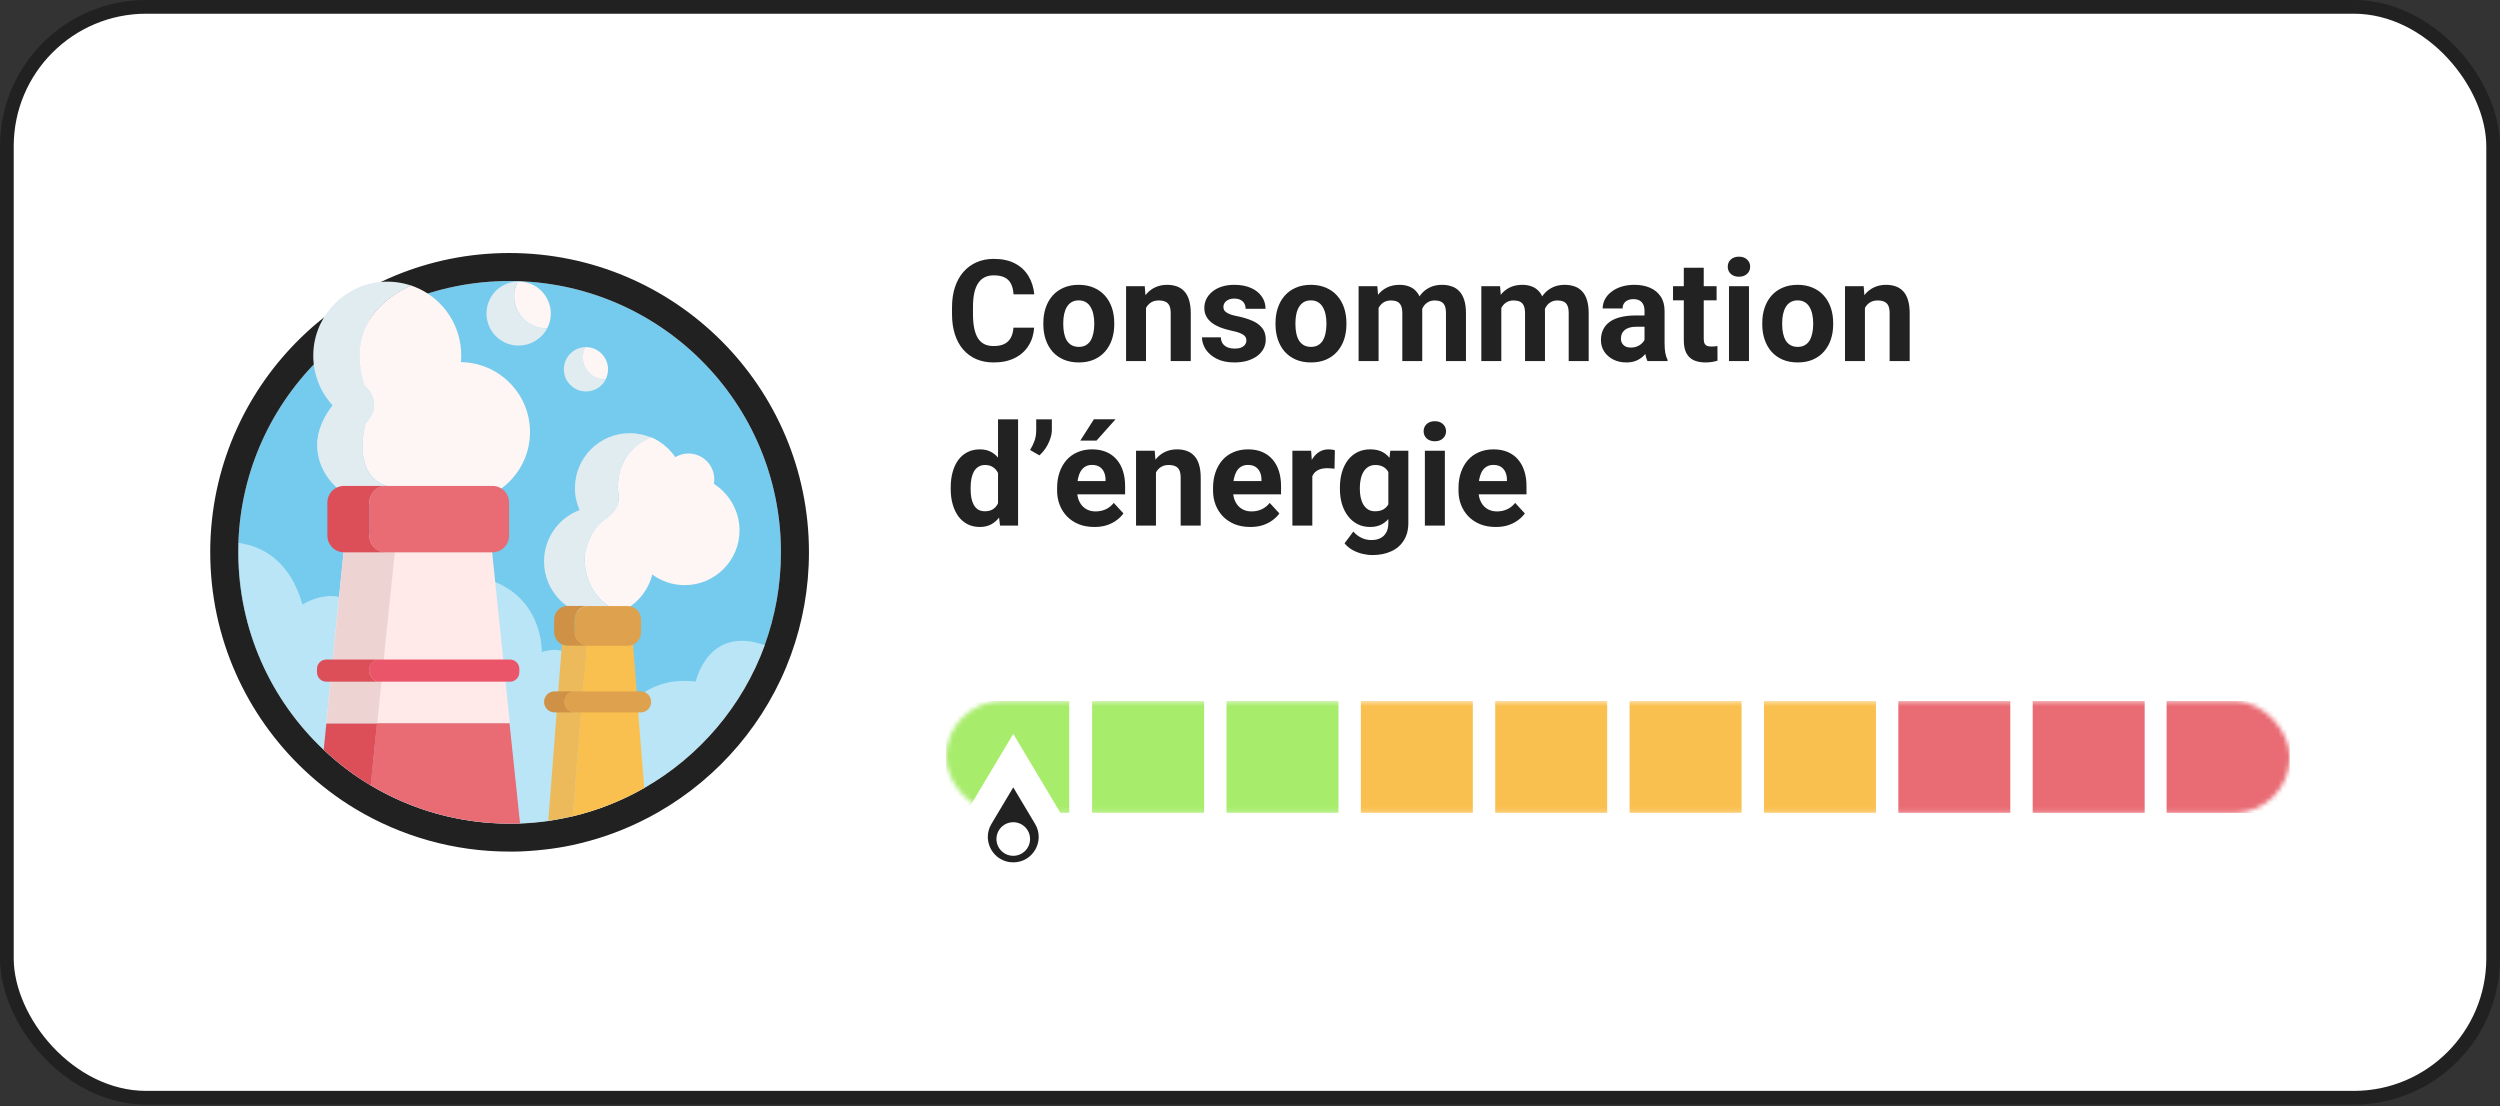 <svg width="547" height="242" viewBox="0 0 547 242" fill="none" xmlns="http://www.w3.org/2000/svg">
<rect x="0" y="0" width="547" height="242" fill="#333333" stroke="none"/>
<rect x="1.5" y="1.5" width="544" height="238.686" rx="30.5" fill="white"/>
<rect x="1.5" y="1.5" width="544" height="238.686" rx="30.5" stroke="#212121" stroke-width="3"/>
<path d="M170.872 120.843C170.872 127.967 169.613 134.814 167.31 141.171C162.489 154.436 153.062 165.46 140.963 172.399C136.142 175.163 130.861 177.282 125.303 178.602C123.553 179.032 121.741 179.37 119.929 179.615C117.903 179.892 115.845 180.076 113.757 180.168C113.02 180.199 112.253 180.199 111.485 180.199C100.369 180.199 89.96 177.128 81.055 171.816C77.339 169.605 73.9 166.964 70.768 164.016C59.314 153.208 52.129 137.854 52.129 120.843C52.129 120.137 52.129 119.461 52.16 118.755C53.265 86.943 79.396 61.487 111.454 61.487C144.31 61.517 170.872 88.079 170.872 120.843Z" fill="#74CBED"/>
<path fill-rule="evenodd" clip-rule="evenodd" d="M173.071 143.259L173.069 143.264C167.744 157.917 157.342 170.07 144.012 177.716L144.011 177.717C138.696 180.763 132.874 183.101 126.741 184.56C124.773 185.042 122.755 185.417 120.752 185.689C118.538 185.991 116.296 186.191 114.027 186.291L114.02 186.291L114.012 186.292C113.146 186.328 112.27 186.328 111.538 186.328H111.485C99.227 186.328 87.738 182.939 77.918 177.081C73.789 174.624 69.997 171.708 66.567 168.48L66.561 168.474C53.935 156.559 46 139.615 46 120.843L46 120.795C46 120.126 46 119.347 46.035 118.516C47.268 83.431 76.088 55.358 111.454 55.358H111.46C147.689 55.392 177 84.687 177 120.843C177 128.694 175.612 136.247 173.071 143.259ZM52.159 118.755C52.129 119.461 52.129 120.137 52.129 120.843C52.129 137.855 59.314 153.208 70.768 164.017C73.9 166.964 77.339 169.605 81.054 171.816C89.959 177.128 100.369 180.199 111.485 180.199C112.252 180.199 113.02 180.199 113.757 180.168C115.845 180.076 117.902 179.892 119.929 179.616C121.741 179.37 123.552 179.032 125.303 178.602C130.861 177.282 136.142 175.163 140.963 172.4C153.061 165.46 162.488 154.436 167.309 141.171C169.612 134.815 170.871 127.967 170.871 120.843C170.871 88.079 144.31 61.518 111.454 61.487C79.396 61.487 53.265 86.943 52.159 118.755Z" fill="#212121"/>
<path opacity="0.5" d="M125.333 178.602C130.891 177.282 136.142 175.163 140.994 172.399C153.092 165.49 162.488 154.436 167.34 141.171C154.873 136.718 152.232 149.124 152.232 149.124C147.289 148.571 143.696 149.707 141.055 151.427C140.472 151.795 139.95 152.225 139.458 152.655C138.291 153.668 137.401 154.805 136.725 155.879C135.159 158.305 134.668 160.424 134.668 160.424L131.966 155.879L129.202 151.243L127.728 148.786L126.961 147.496C126.408 144.119 124.627 142.798 122.877 142.368C120.727 141.846 118.547 142.675 118.547 142.675C118.547 142.675 118.916 131.682 108.383 127.353C106.51 126.585 104.299 126.032 101.689 125.787C94.842 125.142 89.406 126.769 85.599 128.642C81.484 130.669 79.273 133.003 79.273 133.003C77.554 131.59 75.834 130.853 74.207 130.577C69.754 129.779 66.192 132.297 66.192 132.297C63.521 122.962 57.809 119.615 52.251 118.786C52.221 119.492 52.221 120.167 52.221 120.874C52.221 137.885 59.375 153.239 70.829 164.047C73.961 166.995 77.4 169.636 81.146 171.847C90.051 177.159 100.43 180.23 111.577 180.23C112.344 180.23 113.081 180.199 113.849 180.199C115.937 180.138 117.994 179.923 120.021 179.646L125.333 178.602Z" fill="white"/>
<path d="M111.547 158.274H71.383L75.559 116.913H107.279L111.547 158.274Z" fill="#FFE9E9"/>
<path d="M113.787 180.168C113.05 180.199 112.282 180.199 111.514 180.199C100.398 180.199 89.989 177.128 81.084 171.816C81.483 168.008 81.975 163.31 82.466 158.244H111.484L113.787 180.168Z" fill="#E96B73"/>
<path d="M82.497 158.274C81.975 163.31 81.483 168.039 81.115 171.847C77.399 169.636 73.96 166.995 70.828 164.047L71.412 158.274H82.497Z" fill="#DC4F58"/>
<path d="M86.583 118.97C86.552 119.247 84.311 140.711 82.53 158.244H71.414L75.59 116.882H76.45L86.583 118.97Z" fill="#EED3D3"/>
<path d="M82.588 149.154H71.411C70.275 149.154 69.353 148.233 69.353 147.097V146.36C69.353 145.224 70.275 144.303 71.411 144.303H82.465C81.452 144.794 80.746 145.685 80.746 146.698C80.746 147.773 81.513 148.694 82.588 149.154Z" fill="#DC4F58"/>
<path d="M113.635 146.36V147.097C113.635 148.233 112.714 149.154 111.578 149.154H82.59C81.485 148.694 80.748 147.773 80.748 146.698C80.748 145.685 81.424 144.763 82.468 144.303H111.578C112.714 144.303 113.635 145.224 113.635 146.36Z" fill="#EA556A"/>
<path d="M142.528 95.756C141.084 95.141 139.488 94.773 137.799 94.773C131.166 94.773 125.793 100.147 125.793 106.779C125.793 108.499 126.161 110.126 126.806 111.6C122.261 113.32 119.037 117.68 119.037 122.839C119.037 129.471 124.411 134.845 131.043 134.845C132.671 134.845 134.206 134.538 135.619 133.955C134.82 133.617 133.991 133.187 133.193 132.634C127.451 128.857 127.911 121.826 127.911 121.826C127.911 121.826 128.188 118.663 130.092 115.961C130.706 115.101 131.473 114.272 132.456 113.596C133.531 112.89 134.237 112.122 134.667 111.385C135.496 110.034 135.465 108.806 135.342 108.13C135.25 107.516 135.158 106.871 135.189 106.257C135.404 99.41 140.04 96.707 142.528 95.756Z" fill="#E1ECF1"/>
<path d="M156.194 105.858C156.255 105.551 156.286 105.213 156.286 104.875C156.286 101.774 153.768 99.225 150.636 99.225C149.561 99.225 148.578 99.532 147.749 100.023C146.828 98.642 145.6 97.475 144.218 96.584C143.696 96.247 143.113 95.939 142.529 95.694C140.073 96.646 135.405 99.379 135.19 106.226C135.16 106.84 135.221 107.485 135.344 108.099C135.467 108.775 135.497 110.003 134.668 111.354C134.238 112.091 133.532 112.828 132.457 113.565C131.475 114.241 130.707 115.039 130.093 115.93C128.189 118.662 127.913 121.795 127.913 121.795C127.913 121.795 127.421 128.826 133.194 132.603C134.023 133.125 134.822 133.586 135.62 133.924C139.121 132.48 141.792 129.44 142.713 125.694C144.709 127.168 147.166 128.028 149.807 128.028C156.439 128.028 161.813 122.654 161.813 116.022C161.782 111.753 159.541 108.007 156.194 105.858Z" fill="#FEF5F5"/>
<path d="M140.963 172.4C136.142 175.163 130.861 177.282 125.303 178.602L127.114 155.879L127.483 151.273L127.667 148.817L128.281 141.294V141.263L128.496 138.438H138.322L138.507 141.017L139.305 151.273L139.397 152.686L139.643 155.91L140.963 172.4Z" fill="#FAC04F"/>
<path d="M125.333 178.602L127.144 155.879L127.513 151.243L127.697 148.817L128.311 141.263L128.526 138.438H127.666L125.732 138.592L123.091 138.837L122.938 140.987L122.845 142.368L122.139 151.243L121.801 155.879L119.959 179.616L125.333 178.602Z" fill="#ECBA5A"/>
<path d="M125.795 155.879H121.342C120.083 155.879 119.039 154.835 119.039 153.576C119.039 152.932 119.315 152.348 119.715 151.949C120.145 151.519 120.697 151.273 121.342 151.273H125.795C125.15 151.273 124.597 151.519 124.167 151.949C123.737 152.379 123.492 152.932 123.492 153.576C123.492 154.835 124.536 155.879 125.795 155.879Z" fill="#CE9145"/>
<path d="M142.469 153.576C142.469 154.221 142.224 154.804 141.794 155.204C141.364 155.633 140.811 155.879 140.166 155.879H125.826C124.567 155.879 123.523 154.835 123.523 153.576C123.523 152.931 123.769 152.348 124.199 151.949C124.629 151.519 125.182 151.273 125.826 151.273H140.166C141.425 151.242 142.469 152.286 142.469 153.576Z" fill="#DEA14E"/>
<path d="M128.679 141.263H124.196C122.568 141.263 121.248 139.942 121.248 138.315V135.521C121.248 133.893 122.568 132.573 124.196 132.573H128.679C127.052 132.573 125.731 133.893 125.731 135.521V138.315C125.731 139.942 127.052 141.263 128.679 141.263Z" fill="#CE9145"/>
<path d="M140.255 135.551V138.346C140.255 139.973 138.934 141.294 137.307 141.294H128.678C127.051 141.294 125.73 139.973 125.73 138.346V135.551C125.73 133.924 127.051 132.604 128.678 132.604H137.307C138.934 132.604 140.255 133.924 140.255 135.551Z" fill="#DEA14E"/>
<path d="M119.714 71.835C119.345 72.572 118.823 73.248 118.148 73.831C115.261 76.41 110.809 76.165 108.23 73.278C105.65 70.392 105.896 65.939 108.782 63.36C110.072 62.224 111.669 61.641 113.265 61.579C111.976 64.097 112.252 67.26 114.248 69.471C115.722 71.098 117.718 71.897 119.714 71.835Z" fill="#E1ECF1"/>
<path d="M118.733 63.944C120.728 66.185 121.036 69.348 119.715 71.835C117.719 71.897 115.723 71.098 114.28 69.501C112.284 67.26 111.977 64.097 113.297 61.61C115.293 61.548 117.289 62.316 118.733 63.944Z" fill="#FEF5F5"/>
<path d="M132.519 83.043C132.242 83.565 131.904 84.026 131.444 84.425C129.448 86.206 126.377 86.022 124.596 84.026C122.815 82.03 123 78.959 124.995 77.178C125.886 76.38 126.991 75.981 128.097 75.95C127.206 77.67 127.391 79.881 128.772 81.416C129.724 82.552 131.137 83.074 132.519 83.043Z" fill="#E1ECF1"/>
<path d="M131.812 77.577C133.194 79.113 133.409 81.293 132.488 83.043C131.106 83.074 129.724 82.552 128.742 81.416C127.36 79.88 127.145 77.7 128.066 75.95C129.448 75.919 130.83 76.472 131.812 77.577Z" fill="#FEF5F5"/>
<path d="M84.462 106.319C77.829 104.046 79.303 95.541 79.825 93.238C79.917 92.9 80.071 92.562 80.316 92.317C83.418 88.847 80.992 85.653 80.101 84.701C79.886 84.486 79.764 84.241 79.671 83.964C75.495 70.208 86.028 64.22 90.02 62.5C88.116 61.855 86.058 61.548 83.909 61.641C75.802 62.04 69.17 68.55 68.586 76.625C68.249 81.293 69.907 85.561 72.762 88.693C70.889 90.996 69.385 94.22 69.385 97.322C69.385 105.029 76.601 110.955 85.076 110.955C88.147 110.955 91.002 110.126 93.397 108.714C90.357 108.038 87.133 107.24 84.462 106.319Z" fill="#E1ECF1"/>
<path d="M100.859 79.236C100.89 78.775 100.921 78.284 100.921 77.792C100.921 71.375 97.205 65.817 91.77 63.207C91.187 62.93 90.573 62.685 89.959 62.47C85.967 64.22 75.434 70.208 79.61 83.934C79.641 84.087 79.703 84.241 79.764 84.394C79.764 84.394 79.918 84.517 80.132 84.793C80.132 84.793 80.132 84.793 80.163 84.824C80.194 84.855 80.225 84.886 80.255 84.916L80.286 84.947C80.317 84.978 80.347 85.008 80.378 85.039C80.378 85.07 80.409 85.07 80.409 85.1C80.439 85.131 80.47 85.162 80.501 85.193C80.532 85.223 80.532 85.223 80.562 85.254C80.593 85.285 80.624 85.346 80.654 85.377C80.654 85.408 80.685 85.408 80.685 85.438C80.777 85.561 80.869 85.684 80.962 85.838C80.962 85.868 80.992 85.868 80.992 85.899C81.023 85.96 81.054 85.991 81.084 86.052C81.115 86.083 81.115 86.114 81.146 86.145C81.176 86.206 81.207 86.237 81.238 86.298C81.238 86.329 81.269 86.359 81.269 86.39C81.299 86.452 81.33 86.513 81.33 86.544C81.33 86.575 81.361 86.605 81.361 86.636C81.391 86.697 81.422 86.789 81.453 86.851C81.453 86.851 81.453 86.882 81.484 86.882C81.514 86.974 81.545 87.066 81.576 87.158C81.576 87.189 81.606 87.219 81.606 87.25C81.637 87.311 81.637 87.373 81.668 87.465C81.668 87.496 81.698 87.526 81.698 87.557C81.698 87.618 81.729 87.68 81.729 87.741C81.729 87.772 81.729 87.803 81.76 87.864C81.76 87.926 81.791 87.987 81.791 88.048C81.791 88.079 81.791 88.11 81.791 88.171C81.791 88.263 81.791 88.325 81.821 88.417C81.821 88.448 81.821 88.478 81.821 88.509C81.821 88.601 81.821 88.724 81.821 88.816C81.821 88.847 81.821 88.877 81.821 88.908C81.821 89 81.821 89.062 81.791 89.154C81.791 89.184 81.791 89.246 81.791 89.277C81.791 89.338 81.76 89.43 81.76 89.492C81.76 89.522 81.729 89.584 81.729 89.614C81.729 89.676 81.698 89.768 81.668 89.829C81.668 89.86 81.637 89.921 81.637 89.952C81.606 90.044 81.576 90.106 81.545 90.198C81.545 90.229 81.514 90.259 81.514 90.29C81.484 90.413 81.422 90.536 81.361 90.658C81.361 90.689 81.33 90.689 81.33 90.72C81.269 90.812 81.238 90.935 81.177 91.027C81.146 91.058 81.115 91.119 81.115 91.15C81.054 91.242 81.023 91.303 80.962 91.395C80.931 91.426 80.9 91.487 80.869 91.518C80.808 91.61 80.747 91.672 80.716 91.764C80.685 91.795 80.654 91.856 80.624 91.887C80.562 91.979 80.501 92.04 80.409 92.132C80.378 92.163 80.347 92.225 80.317 92.255C80.194 92.378 80.102 92.501 79.979 92.624C79.979 92.624 79.918 92.839 79.825 93.207C79.303 95.51 77.829 104.016 84.462 106.288C87.164 107.209 90.358 108.008 93.398 108.653C93.613 108.53 93.797 108.407 94.012 108.284C96.038 109.267 98.28 109.819 100.675 109.819C109.12 109.819 115.967 102.972 115.967 94.528C115.967 86.145 109.212 79.358 100.859 79.236Z" fill="#FEF5F5"/>
<path d="M111.39 109.973V117.189C111.39 119.216 109.763 120.843 107.736 120.843H84.461C82.434 120.843 80.807 119.216 80.807 117.189V109.973C80.807 107.946 82.434 106.319 84.461 106.319H107.736C109.763 106.319 111.39 107.946 111.39 109.973Z" fill="#E96B73"/>
<path d="M84.462 120.843H75.281C73.254 120.843 71.627 119.216 71.627 117.189V109.973C71.627 107.946 73.254 106.319 75.281 106.319H84.462C82.436 106.319 80.808 107.946 80.808 109.973V117.189C80.778 119.216 82.436 120.843 84.462 120.843Z" fill="#DC4F58"/>
<path d="M221.743 71.689H226.269C226.178 73.172 225.77 74.489 225.043 75.64C224.326 76.79 223.322 77.688 222.031 78.334C220.749 78.98 219.205 79.303 217.399 79.303C215.986 79.303 214.72 79.061 213.6 78.576C212.479 78.082 211.521 77.375 210.724 76.457C209.937 75.539 209.336 74.429 208.922 73.127C208.509 71.825 208.302 70.367 208.302 68.752V67.224C208.302 65.609 208.514 64.151 208.938 62.849C209.371 61.537 209.987 60.422 210.784 59.504C211.591 58.586 212.555 57.879 213.675 57.385C214.795 56.89 216.047 56.643 217.429 56.643C219.266 56.643 220.815 56.976 222.076 57.642C223.348 58.308 224.332 59.226 225.028 60.397C225.734 61.568 226.158 62.9 226.299 64.393H221.758C221.708 63.505 221.531 62.753 221.229 62.138C220.926 61.512 220.467 61.043 219.851 60.73C219.246 60.407 218.438 60.246 217.429 60.246C216.672 60.246 216.011 60.387 215.446 60.669C214.881 60.952 214.407 61.381 214.023 61.956C213.64 62.531 213.352 63.258 213.161 64.136C212.979 65.004 212.888 66.023 212.888 67.193V68.752C212.888 69.893 212.974 70.897 213.146 71.765C213.317 72.622 213.579 73.349 213.933 73.944C214.296 74.53 214.76 74.974 215.325 75.276C215.9 75.569 216.592 75.715 217.399 75.715C218.347 75.715 219.13 75.564 219.745 75.261C220.361 74.959 220.83 74.509 221.153 73.914C221.486 73.319 221.683 72.577 221.743 71.689ZM228.282 70.978V70.66C228.282 69.459 228.454 68.354 228.797 67.345C229.14 66.326 229.639 65.442 230.295 64.696C230.951 63.949 231.759 63.369 232.717 62.955C233.676 62.531 234.776 62.319 236.017 62.319C237.258 62.319 238.363 62.531 239.332 62.955C240.301 63.369 241.113 63.949 241.769 64.696C242.435 65.442 242.94 66.326 243.283 67.345C243.626 68.354 243.797 69.459 243.797 70.66V70.978C243.797 72.168 243.626 73.273 243.283 74.293C242.94 75.302 242.435 76.185 241.769 76.941C241.113 77.688 240.306 78.268 239.347 78.682C238.389 79.096 237.289 79.303 236.047 79.303C234.806 79.303 233.701 79.096 232.732 78.682C231.774 78.268 230.961 77.688 230.295 76.941C229.639 76.185 229.14 75.302 228.797 74.293C228.454 73.273 228.282 72.168 228.282 70.978ZM232.642 70.66V70.978C232.642 71.664 232.702 72.305 232.823 72.9C232.944 73.495 233.136 74.02 233.398 74.474C233.671 74.918 234.024 75.266 234.458 75.519C234.892 75.771 235.422 75.897 236.047 75.897C236.653 75.897 237.173 75.771 237.606 75.519C238.04 75.266 238.389 74.918 238.651 74.474C238.913 74.02 239.105 73.495 239.226 72.9C239.357 72.305 239.423 71.664 239.423 70.978V70.66C239.423 69.994 239.357 69.368 239.226 68.783C239.105 68.187 238.908 67.663 238.636 67.209C238.373 66.744 238.025 66.381 237.591 66.119C237.157 65.856 236.633 65.725 236.017 65.725C235.402 65.725 234.877 65.856 234.443 66.119C234.019 66.381 233.671 66.744 233.398 67.209C233.136 67.663 232.944 68.187 232.823 68.783C232.702 69.368 232.642 69.994 232.642 70.66ZM250.745 66.119V79H246.386V62.622H250.473L250.745 66.119ZM250.109 70.236H248.929C248.929 69.025 249.085 67.935 249.398 66.966C249.711 65.987 250.15 65.155 250.715 64.469C251.28 63.773 251.951 63.243 252.728 62.879C253.515 62.506 254.393 62.319 255.362 62.319C256.129 62.319 256.83 62.43 257.466 62.652C258.102 62.874 258.646 63.227 259.101 63.712C259.565 64.196 259.918 64.837 260.16 65.634C260.412 66.431 260.539 67.405 260.539 68.556V79H256.149V68.54C256.149 67.814 256.048 67.249 255.846 66.845C255.644 66.442 255.347 66.159 254.953 65.998C254.57 65.826 254.095 65.74 253.53 65.74C252.945 65.74 252.435 65.856 252.001 66.088C251.578 66.32 251.224 66.643 250.942 67.057C250.669 67.461 250.463 67.935 250.321 68.48C250.18 69.025 250.109 69.61 250.109 70.236ZM272.708 74.474C272.708 74.161 272.618 73.879 272.436 73.626C272.254 73.374 271.916 73.142 271.422 72.93C270.938 72.708 270.236 72.506 269.318 72.325C268.49 72.143 267.718 71.916 267.002 71.644C266.296 71.361 265.68 71.023 265.155 70.629C264.641 70.236 264.237 69.772 263.944 69.237C263.652 68.692 263.505 68.071 263.505 67.375C263.505 66.689 263.652 66.043 263.944 65.438C264.247 64.832 264.676 64.297 265.231 63.833C265.796 63.359 266.482 62.99 267.29 62.728C268.107 62.456 269.025 62.319 270.044 62.319C271.467 62.319 272.688 62.546 273.708 63.001C274.737 63.455 275.524 64.08 276.069 64.877C276.624 65.665 276.901 66.563 276.901 67.572H272.542C272.542 67.148 272.451 66.769 272.27 66.436C272.098 66.093 271.826 65.826 271.452 65.634C271.089 65.433 270.615 65.332 270.029 65.332C269.545 65.332 269.126 65.417 268.773 65.589C268.42 65.75 268.147 65.972 267.956 66.255C267.774 66.527 267.683 66.83 267.683 67.163C267.683 67.415 267.734 67.642 267.834 67.844C267.945 68.036 268.122 68.213 268.364 68.374C268.606 68.535 268.919 68.687 269.303 68.828C269.696 68.959 270.181 69.08 270.756 69.191C271.937 69.434 272.991 69.751 273.919 70.145C274.848 70.528 275.584 71.053 276.129 71.719C276.674 72.375 276.947 73.238 276.947 74.308C276.947 75.034 276.785 75.7 276.462 76.306C276.139 76.911 275.675 77.441 275.07 77.895C274.464 78.339 273.738 78.687 272.89 78.939C272.053 79.182 271.109 79.303 270.06 79.303C268.536 79.303 267.244 79.03 266.185 78.485C265.135 77.94 264.338 77.249 263.793 76.412C263.258 75.564 262.991 74.696 262.991 73.808H267.123C267.143 74.403 267.295 74.883 267.577 75.246C267.87 75.609 268.238 75.872 268.682 76.033C269.136 76.195 269.626 76.275 270.15 76.275C270.715 76.275 271.185 76.2 271.558 76.048C271.931 75.887 272.214 75.675 272.406 75.413C272.608 75.14 272.708 74.827 272.708 74.474ZM279.081 70.978V70.66C279.081 69.459 279.253 68.354 279.596 67.345C279.939 66.326 280.438 65.442 281.094 64.696C281.75 63.949 282.557 63.369 283.516 62.955C284.475 62.531 285.575 62.319 286.816 62.319C288.057 62.319 289.162 62.531 290.131 62.955C291.1 63.369 291.912 63.949 292.568 64.696C293.234 65.442 293.738 66.326 294.082 67.345C294.425 68.354 294.596 69.459 294.596 70.66V70.978C294.596 72.168 294.425 73.273 294.082 74.293C293.738 75.302 293.234 76.185 292.568 76.941C291.912 77.688 291.105 78.268 290.146 78.682C289.187 79.096 288.087 79.303 286.846 79.303C285.605 79.303 284.5 79.096 283.531 78.682C282.573 78.268 281.76 77.688 281.094 76.941C280.438 76.185 279.939 75.302 279.596 74.293C279.253 73.273 279.081 72.168 279.081 70.978ZM283.44 70.66V70.978C283.44 71.664 283.501 72.305 283.622 72.9C283.743 73.495 283.935 74.02 284.197 74.474C284.47 74.918 284.823 75.266 285.257 75.519C285.691 75.771 286.221 75.897 286.846 75.897C287.452 75.897 287.971 75.771 288.405 75.519C288.839 75.266 289.187 74.918 289.45 74.474C289.712 74.02 289.904 73.495 290.025 72.9C290.156 72.305 290.222 71.664 290.222 70.978V70.66C290.222 69.994 290.156 69.368 290.025 68.783C289.904 68.187 289.707 67.663 289.435 67.209C289.172 66.744 288.824 66.381 288.39 66.119C287.956 65.856 287.431 65.725 286.816 65.725C286.2 65.725 285.676 65.856 285.242 66.119C284.818 66.381 284.47 66.744 284.197 67.209C283.935 67.663 283.743 68.187 283.622 68.783C283.501 69.368 283.44 69.994 283.44 70.66ZM301.635 66.013V79H297.26V62.622H301.362L301.635 66.013ZM301.029 70.236H299.818C299.818 69.096 299.955 68.046 300.227 67.087C300.51 66.119 300.918 65.281 301.453 64.575C301.998 63.858 302.669 63.303 303.466 62.91C304.264 62.516 305.187 62.319 306.236 62.319C306.963 62.319 307.629 62.43 308.234 62.652C308.84 62.864 309.36 63.202 309.793 63.666C310.237 64.121 310.581 64.716 310.823 65.453C311.065 66.179 311.186 67.052 311.186 68.071V79H306.827V68.556C306.827 67.809 306.726 67.234 306.524 66.83C306.322 66.426 306.035 66.144 305.661 65.982C305.298 65.821 304.859 65.74 304.344 65.74C303.779 65.74 303.285 65.856 302.861 66.088C302.447 66.32 302.104 66.643 301.832 67.057C301.559 67.461 301.357 67.935 301.226 68.48C301.095 69.025 301.029 69.61 301.029 70.236ZM310.777 69.736L309.218 69.933C309.218 68.863 309.349 67.87 309.612 66.951C309.884 66.033 310.283 65.226 310.808 64.529C311.342 63.833 312.003 63.293 312.791 62.91C313.578 62.516 314.486 62.319 315.515 62.319C316.302 62.319 317.019 62.435 317.665 62.667C318.31 62.889 318.86 63.248 319.314 63.742C319.779 64.227 320.132 64.862 320.374 65.649C320.626 66.436 320.752 67.4 320.752 68.54V79H316.378V68.54C316.378 67.784 316.277 67.209 316.075 66.815C315.883 66.411 315.601 66.134 315.228 65.982C314.864 65.821 314.43 65.74 313.926 65.74C313.401 65.74 312.942 65.846 312.548 66.058C312.155 66.26 311.827 66.543 311.564 66.906C311.302 67.269 311.105 67.693 310.974 68.177C310.843 68.651 310.777 69.171 310.777 69.736ZM328.487 66.013V79H324.113V62.622H328.215L328.487 66.013ZM327.882 70.236H326.671C326.671 69.096 326.807 68.046 327.08 67.087C327.362 66.119 327.771 65.281 328.306 64.575C328.851 63.858 329.522 63.303 330.319 62.91C331.116 62.516 332.039 62.319 333.089 62.319C333.815 62.319 334.481 62.43 335.087 62.652C335.692 62.864 336.212 63.202 336.646 63.666C337.09 64.121 337.433 64.716 337.675 65.453C337.917 66.179 338.039 67.052 338.039 68.071V79H333.679V68.556C333.679 67.809 333.578 67.234 333.376 66.83C333.175 66.426 332.887 66.144 332.514 65.982C332.15 65.821 331.711 65.74 331.197 65.74C330.632 65.74 330.137 65.856 329.713 66.088C329.3 66.32 328.957 66.643 328.684 67.057C328.412 67.461 328.21 67.935 328.079 68.48C327.947 69.025 327.882 69.61 327.882 70.236ZM337.63 69.736L336.071 69.933C336.071 68.863 336.202 67.87 336.464 66.951C336.737 66.033 337.135 65.226 337.66 64.529C338.195 63.833 338.856 63.293 339.643 62.91C340.43 62.516 341.338 62.319 342.368 62.319C343.155 62.319 343.871 62.435 344.517 62.667C345.163 62.889 345.713 63.248 346.167 63.742C346.631 64.227 346.984 64.862 347.227 65.649C347.479 66.436 347.605 67.4 347.605 68.54V79H343.23V68.54C343.23 67.784 343.13 67.209 342.928 66.815C342.736 66.411 342.453 66.134 342.08 65.982C341.717 65.821 341.283 65.74 340.778 65.74C340.254 65.74 339.794 65.846 339.401 66.058C339.007 66.26 338.679 66.543 338.417 66.906C338.155 67.269 337.958 67.693 337.827 68.177C337.695 68.651 337.63 69.171 337.63 69.736ZM359.82 75.307V68.011C359.82 67.486 359.735 67.037 359.563 66.664C359.391 66.28 359.124 65.982 358.761 65.77C358.408 65.559 357.948 65.453 357.383 65.453C356.899 65.453 356.48 65.538 356.127 65.71C355.774 65.871 355.501 66.109 355.31 66.421C355.118 66.724 355.022 67.082 355.022 67.496H350.663C350.663 66.8 350.824 66.139 351.147 65.513C351.47 64.888 351.939 64.338 352.555 63.863C353.17 63.379 353.902 63.001 354.75 62.728C355.607 62.456 356.566 62.319 357.625 62.319C358.897 62.319 360.027 62.531 361.016 62.955C362.005 63.379 362.782 64.015 363.347 64.862C363.922 65.71 364.21 66.769 364.21 68.041V75.049C364.21 75.947 364.265 76.684 364.376 77.259C364.487 77.824 364.649 78.319 364.861 78.743V79H360.456C360.244 78.556 360.083 78.001 359.972 77.335C359.871 76.659 359.82 75.983 359.82 75.307ZM360.396 69.025L360.426 71.492H357.989C357.414 71.492 356.914 71.558 356.49 71.689C356.066 71.82 355.718 72.007 355.446 72.249C355.173 72.481 354.972 72.754 354.84 73.066C354.719 73.379 354.659 73.722 354.659 74.096C354.659 74.469 354.744 74.807 354.916 75.11C355.088 75.403 355.335 75.635 355.658 75.806C355.981 75.968 356.359 76.048 356.793 76.048C357.449 76.048 358.019 75.917 358.503 75.655C358.988 75.392 359.361 75.07 359.624 74.686C359.896 74.303 360.037 73.939 360.047 73.596L361.198 75.443C361.036 75.857 360.814 76.285 360.532 76.73C360.259 77.174 359.911 77.592 359.487 77.986C359.063 78.369 358.554 78.687 357.958 78.939C357.363 79.182 356.657 79.303 355.839 79.303C354.8 79.303 353.856 79.096 353.009 78.682C352.171 78.258 351.505 77.678 351.011 76.941C350.526 76.195 350.284 75.347 350.284 74.398C350.284 73.541 350.446 72.779 350.769 72.113C351.091 71.447 351.566 70.887 352.191 70.433C352.827 69.968 353.619 69.62 354.568 69.388C355.516 69.146 356.616 69.025 357.868 69.025H360.396ZM375.593 62.622V65.71H366.057V62.622H375.593ZM368.418 58.581H372.777V74.065C372.777 74.54 372.838 74.903 372.959 75.155C373.09 75.408 373.282 75.584 373.534 75.685C373.786 75.776 374.104 75.821 374.488 75.821C374.76 75.821 375.002 75.811 375.214 75.791C375.436 75.761 375.623 75.731 375.774 75.7L375.79 78.909C375.416 79.03 375.013 79.126 374.579 79.197C374.145 79.267 373.665 79.303 373.141 79.303C372.182 79.303 371.344 79.146 370.628 78.834C369.922 78.511 369.377 77.996 368.993 77.29C368.61 76.583 368.418 75.655 368.418 74.504V58.581ZM382.677 62.622V79H378.302V62.622H382.677ZM378.03 58.353C378.03 57.718 378.252 57.193 378.696 56.779C379.14 56.366 379.735 56.159 380.482 56.159C381.219 56.159 381.809 56.366 382.253 56.779C382.707 57.193 382.934 57.718 382.934 58.353C382.934 58.989 382.707 59.514 382.253 59.928C381.809 60.342 381.219 60.548 380.482 60.548C379.735 60.548 379.14 60.342 378.696 59.928C378.252 59.514 378.03 58.989 378.03 58.353ZM385.583 70.978V70.66C385.583 69.459 385.755 68.354 386.098 67.345C386.441 66.326 386.94 65.442 387.596 64.696C388.252 63.949 389.059 63.369 390.018 62.955C390.977 62.531 392.077 62.319 393.318 62.319C394.559 62.319 395.664 62.531 396.633 62.955C397.602 63.369 398.414 63.949 399.07 64.696C399.736 65.442 400.24 66.326 400.583 67.345C400.927 68.354 401.098 69.459 401.098 70.66V70.978C401.098 72.168 400.927 73.273 400.583 74.293C400.24 75.302 399.736 76.185 399.07 76.941C398.414 77.688 397.607 78.268 396.648 78.682C395.689 79.096 394.589 79.303 393.348 79.303C392.107 79.303 391.002 79.096 390.033 78.682C389.075 78.268 388.262 77.688 387.596 76.941C386.94 76.185 386.441 75.302 386.098 74.293C385.755 73.273 385.583 72.168 385.583 70.978ZM389.942 70.66V70.978C389.942 71.664 390.003 72.305 390.124 72.9C390.245 73.495 390.437 74.02 390.699 74.474C390.972 74.918 391.325 75.266 391.759 75.519C392.193 75.771 392.722 75.897 393.348 75.897C393.954 75.897 394.473 75.771 394.907 75.519C395.341 75.266 395.689 74.918 395.952 74.474C396.214 74.02 396.406 73.495 396.527 72.9C396.658 72.305 396.724 71.664 396.724 70.978V70.66C396.724 69.994 396.658 69.368 396.527 68.783C396.406 68.187 396.209 67.663 395.937 67.209C395.674 66.744 395.326 66.381 394.892 66.119C394.458 65.856 393.933 65.725 393.318 65.725C392.702 65.725 392.178 65.856 391.744 66.119C391.32 66.381 390.972 66.744 390.699 67.209C390.437 67.663 390.245 68.187 390.124 68.783C390.003 69.368 389.942 69.994 389.942 70.66ZM408.046 66.119V79H403.687V62.622H407.773L408.046 66.119ZM407.41 70.236H406.229C406.229 69.025 406.386 67.935 406.699 66.966C407.012 65.987 407.451 65.155 408.016 64.469C408.581 63.773 409.252 63.243 410.029 62.879C410.816 62.506 411.694 62.319 412.663 62.319C413.43 62.319 414.131 62.43 414.767 62.652C415.402 62.874 415.947 63.227 416.401 63.712C416.866 64.196 417.219 64.837 417.461 65.634C417.713 66.431 417.839 67.405 417.839 68.556V79H413.45V68.54C413.45 67.814 413.349 67.249 413.147 66.845C412.945 66.442 412.647 66.159 412.254 65.998C411.87 65.826 411.396 65.74 410.831 65.74C410.246 65.74 409.736 65.856 409.302 66.088C408.878 66.32 408.525 66.643 408.243 67.057C407.97 67.461 407.763 67.935 407.622 68.48C407.481 69.025 407.41 69.61 407.41 70.236ZM218.368 111.428V91.75H222.757V115H218.807L218.368 111.428ZM208.014 107.008V106.69C208.014 105.439 208.155 104.303 208.438 103.284C208.721 102.255 209.134 101.372 209.679 100.635C210.224 99.899 210.895 99.329 211.692 98.925C212.49 98.521 213.398 98.319 214.417 98.319C215.376 98.319 216.213 98.521 216.93 98.925C217.656 99.329 218.272 99.904 218.776 100.65C219.291 101.387 219.705 102.26 220.018 103.269C220.33 104.268 220.557 105.363 220.699 106.554V107.25C220.557 108.39 220.33 109.45 220.018 110.429C219.705 111.408 219.291 112.265 218.776 113.002C218.272 113.729 217.656 114.294 216.93 114.697C216.203 115.101 215.355 115.303 214.387 115.303C213.368 115.303 212.459 115.096 211.662 114.682C210.875 114.268 210.209 113.688 209.664 112.941C209.129 112.195 208.721 111.317 208.438 110.308C208.155 109.299 208.014 108.199 208.014 107.008ZM212.374 106.69V107.008C212.374 107.684 212.424 108.315 212.525 108.9C212.636 109.485 212.812 110.005 213.055 110.459C213.307 110.903 213.63 111.251 214.023 111.503C214.427 111.746 214.917 111.867 215.492 111.867C216.238 111.867 216.854 111.7 217.338 111.367C217.823 111.024 218.191 110.555 218.443 109.959C218.706 109.364 218.857 108.678 218.897 107.901V105.918C218.867 105.282 218.776 104.712 218.625 104.208C218.484 103.693 218.272 103.254 217.989 102.891C217.717 102.527 217.374 102.245 216.96 102.043C216.556 101.841 216.077 101.74 215.522 101.74C214.957 101.74 214.472 101.871 214.069 102.134C213.665 102.386 213.337 102.734 213.085 103.178C212.843 103.622 212.661 104.147 212.54 104.752C212.429 105.348 212.374 105.994 212.374 106.69ZM230.144 91.75V94.051C230.144 94.707 230.018 95.383 229.766 96.079C229.523 96.775 229.195 97.436 228.782 98.062C228.368 98.678 227.914 99.202 227.419 99.636L225.376 98.456C225.749 97.86 226.067 97.214 226.33 96.518C226.592 95.812 226.723 94.994 226.723 94.066V91.75H230.144ZM239.453 115.303C238.182 115.303 237.041 115.101 236.032 114.697C235.023 114.284 234.165 113.713 233.459 112.987C232.763 112.26 232.228 111.418 231.854 110.459C231.481 109.49 231.294 108.461 231.294 107.371V106.766C231.294 105.524 231.471 104.389 231.824 103.36C232.177 102.331 232.682 101.438 233.338 100.681C234.004 99.924 234.811 99.344 235.76 98.94C236.708 98.526 237.778 98.319 238.969 98.319C240.129 98.319 241.159 98.511 242.057 98.894C242.955 99.278 243.707 99.823 244.312 100.529C244.928 101.236 245.392 102.083 245.705 103.072C246.017 104.051 246.174 105.141 246.174 106.342V108.158H233.156V105.252H241.89V104.919C241.89 104.313 241.779 103.774 241.557 103.299C241.345 102.815 241.022 102.431 240.588 102.149C240.154 101.866 239.599 101.725 238.923 101.725C238.348 101.725 237.854 101.851 237.44 102.104C237.026 102.356 236.688 102.709 236.426 103.163C236.174 103.617 235.982 104.152 235.851 104.768C235.729 105.373 235.669 106.039 235.669 106.766V107.371C235.669 108.027 235.76 108.632 235.941 109.188C236.133 109.743 236.401 110.222 236.744 110.625C237.097 111.029 237.521 111.342 238.015 111.564C238.52 111.786 239.09 111.897 239.726 111.897C240.513 111.897 241.244 111.746 241.92 111.443C242.607 111.13 243.197 110.661 243.691 110.035L245.811 112.336C245.467 112.83 244.998 113.305 244.403 113.759C243.818 114.213 243.111 114.586 242.284 114.879C241.456 115.161 240.513 115.303 239.453 115.303ZM236.38 96.397L239.347 91.735H244.085L239.922 96.397H236.38ZM252.925 102.119V115H248.565V98.622H252.652L252.925 102.119ZM252.289 106.236H251.108C251.108 105.025 251.265 103.935 251.578 102.966C251.89 101.987 252.329 101.155 252.895 100.469C253.46 99.772 254.131 99.243 254.908 98.879C255.695 98.506 256.573 98.319 257.542 98.319C258.308 98.319 259.01 98.43 259.646 98.652C260.281 98.874 260.826 99.228 261.28 99.712C261.744 100.196 262.098 100.837 262.34 101.634C262.592 102.431 262.718 103.405 262.718 104.556V115H258.329V104.541C258.329 103.814 258.228 103.249 258.026 102.845C257.824 102.442 257.526 102.159 257.133 101.998C256.749 101.826 256.275 101.74 255.71 101.74C255.125 101.74 254.615 101.856 254.181 102.088C253.757 102.32 253.404 102.643 253.122 103.057C252.849 103.461 252.642 103.935 252.501 104.48C252.36 105.025 252.289 105.61 252.289 106.236ZM273.571 115.303C272.3 115.303 271.16 115.101 270.15 114.697C269.141 114.284 268.284 113.713 267.577 112.987C266.881 112.26 266.346 111.418 265.973 110.459C265.599 109.49 265.413 108.461 265.413 107.371V106.766C265.413 105.524 265.589 104.389 265.942 103.36C266.296 102.331 266.8 101.438 267.456 100.681C268.122 99.924 268.929 99.344 269.878 98.94C270.826 98.526 271.896 98.319 273.087 98.319C274.247 98.319 275.277 98.511 276.175 98.894C277.073 99.278 277.825 99.823 278.43 100.529C279.046 101.236 279.51 102.083 279.823 103.072C280.136 104.051 280.292 105.141 280.292 106.342V108.158H267.274V105.252H276.008V104.919C276.008 104.313 275.897 103.774 275.675 103.299C275.463 102.815 275.14 102.431 274.707 102.149C274.273 101.866 273.718 101.725 273.042 101.725C272.466 101.725 271.972 101.851 271.558 102.104C271.144 102.356 270.806 102.709 270.544 103.163C270.292 103.617 270.1 104.152 269.969 104.768C269.848 105.373 269.787 106.039 269.787 106.766V107.371C269.787 108.027 269.878 108.632 270.06 109.188C270.251 109.743 270.519 110.222 270.862 110.625C271.215 111.029 271.639 111.342 272.133 111.564C272.638 111.786 273.208 111.897 273.844 111.897C274.631 111.897 275.362 111.746 276.039 111.443C276.725 111.13 277.315 110.661 277.81 110.035L279.929 112.336C279.586 112.83 279.116 113.305 278.521 113.759C277.936 114.213 277.229 114.586 276.402 114.879C275.574 115.161 274.631 115.303 273.571 115.303ZM287.134 102.194V115H282.774V98.622H286.876L287.134 102.194ZM292.068 98.516L291.993 102.558C291.781 102.527 291.523 102.502 291.221 102.482C290.928 102.452 290.661 102.437 290.418 102.437C289.803 102.437 289.268 102.517 288.814 102.679C288.37 102.83 287.997 103.057 287.694 103.36C287.401 103.663 287.179 104.031 287.028 104.465C286.887 104.899 286.806 105.393 286.786 105.948L285.908 105.676C285.908 104.616 286.014 103.642 286.226 102.754C286.438 101.856 286.745 101.074 287.149 100.408C287.563 99.742 288.067 99.228 288.663 98.864C289.258 98.501 289.939 98.319 290.706 98.319C290.948 98.319 291.195 98.34 291.448 98.38C291.7 98.41 291.907 98.456 292.068 98.516ZM304.193 98.622H308.144V114.455C308.144 115.949 307.811 117.215 307.145 118.254C306.489 119.304 305.57 120.096 304.39 120.631C303.209 121.176 301.837 121.448 300.272 121.448C299.586 121.448 298.86 121.357 298.093 121.176C297.336 120.994 296.609 120.712 295.913 120.328C295.227 119.945 294.652 119.46 294.188 118.875L296.11 116.302C296.614 116.887 297.2 117.341 297.866 117.664C298.532 117.997 299.268 118.164 300.076 118.164C300.863 118.164 301.529 118.017 302.074 117.725C302.619 117.442 303.037 117.023 303.33 116.468C303.623 115.923 303.769 115.262 303.769 114.485V102.406L304.193 98.622ZM293.173 107.008V106.69C293.173 105.439 293.325 104.303 293.627 103.284C293.94 102.255 294.379 101.372 294.944 100.635C295.52 99.899 296.216 99.329 297.033 98.925C297.851 98.521 298.774 98.319 299.803 98.319C300.893 98.319 301.806 98.521 302.543 98.925C303.28 99.329 303.885 99.904 304.359 100.65C304.834 101.387 305.202 102.26 305.464 103.269C305.737 104.268 305.949 105.363 306.1 106.554V107.25C305.949 108.39 305.722 109.45 305.419 110.429C305.116 111.408 304.718 112.265 304.223 113.002C303.729 113.729 303.113 114.294 302.376 114.697C301.65 115.101 300.782 115.303 299.773 115.303C298.764 115.303 297.851 115.096 297.033 114.682C296.226 114.268 295.535 113.688 294.959 112.941C294.384 112.195 293.94 111.317 293.627 110.308C293.325 109.299 293.173 108.199 293.173 107.008ZM297.533 106.69V107.008C297.533 107.684 297.598 108.315 297.729 108.9C297.861 109.485 298.062 110.005 298.335 110.459C298.618 110.903 298.966 111.251 299.379 111.503C299.803 111.746 300.303 111.867 300.878 111.867C301.675 111.867 302.326 111.7 302.831 111.367C303.335 111.024 303.714 110.555 303.966 109.959C304.218 109.364 304.364 108.678 304.405 107.901V105.918C304.385 105.282 304.299 104.712 304.147 104.208C303.996 103.693 303.784 103.254 303.512 102.891C303.239 102.527 302.886 102.245 302.452 102.043C302.018 101.841 301.504 101.74 300.908 101.74C300.333 101.74 299.833 101.871 299.41 102.134C298.996 102.386 298.648 102.734 298.365 103.178C298.093 103.622 297.886 104.147 297.745 104.752C297.603 105.348 297.533 105.994 297.533 106.69ZM316.136 98.622V115H311.761V98.622H316.136ZM311.489 94.353C311.489 93.718 311.711 93.193 312.155 92.779C312.599 92.366 313.194 92.159 313.941 92.159C314.678 92.159 315.268 92.366 315.712 92.779C316.166 93.193 316.393 93.718 316.393 94.353C316.393 94.989 316.166 95.514 315.712 95.928C315.268 96.341 314.678 96.548 313.941 96.548C313.194 96.548 312.599 96.341 312.155 95.928C311.711 95.514 311.489 94.989 311.489 94.353ZM327.276 115.303C326.005 115.303 324.865 115.101 323.855 114.697C322.846 114.284 321.989 113.713 321.282 112.987C320.586 112.26 320.051 111.418 319.678 110.459C319.304 109.49 319.118 108.461 319.118 107.371V106.766C319.118 105.524 319.294 104.389 319.647 103.36C320.001 102.331 320.505 101.438 321.161 100.681C321.827 99.924 322.634 99.344 323.583 98.94C324.532 98.526 325.601 98.319 326.792 98.319C327.952 98.319 328.982 98.511 329.88 98.894C330.778 99.278 331.53 99.823 332.135 100.529C332.751 101.236 333.215 102.083 333.528 103.072C333.841 104.051 333.997 105.141 333.997 106.342V108.158H320.979V105.252H329.713V104.919C329.713 104.313 329.602 103.774 329.38 103.299C329.168 102.815 328.846 102.431 328.412 102.149C327.978 101.866 327.423 101.725 326.747 101.725C326.171 101.725 325.677 101.851 325.263 102.104C324.849 102.356 324.511 102.709 324.249 103.163C323.997 103.617 323.805 104.152 323.674 104.768C323.553 105.373 323.492 106.039 323.492 106.766V107.371C323.492 108.027 323.583 108.632 323.765 109.188C323.956 109.743 324.224 110.222 324.567 110.625C324.92 111.029 325.344 111.342 325.838 111.564C326.343 111.786 326.913 111.897 327.549 111.897C328.336 111.897 329.068 111.746 329.744 111.443C330.43 111.13 331.02 110.661 331.515 110.035L333.634 112.336C333.291 112.83 332.821 113.305 332.226 113.759C331.641 114.213 330.934 114.586 330.107 114.879C329.279 115.161 328.336 115.303 327.276 115.303Z" fill="#222222"/>
<mask id="mask0_275_6951" style="mask-type:alpha" maskUnits="userSpaceOnUse" x="207" y="153" width="294" height="25">
<rect x="207" y="153.386" width="294" height="24.5" rx="12.25" fill="#D9D9D9"/>
</mask>
<g mask="url(#mask0_275_6951)">
<rect x="207" y="153.386" width="26.95" height="24.5" fill="#A8EC6C"/>
<rect x="238.955" y="153.386" width="24.5" height="24.5" fill="#A8EC6C"/>
<rect x="268.355" y="153.386" width="24.5" height="24.5" fill="#A8EC6C"/>
<rect x="297.756" y="153.386" width="24.5" height="24.5" fill="#FAC04F"/>
<rect x="327.154" y="153.386" width="24.5" height="24.5" fill="#FAC04F"/>
<rect x="356.555" y="153.386" width="24.5" height="24.5" fill="#FAC04F"/>
<rect x="415.355" y="153.386" width="24.5" height="24.5" fill="#E96B73"/>
<rect x="385.955" y="153.386" width="24.5" height="24.5" fill="#FAC04F"/>
<rect x="444.754" y="153.386" width="24.5" height="24.5" fill="#E96B73"/>
<rect x="474.051" y="153.386" width="26.95" height="24.5" fill="#E96B73"/>
</g>
<mask id="path-39-outside-1_275_6951" maskUnits="userSpaceOnUse" x="209.125" y="160.426" width="25" height="35" fill="black">
<rect fill="white" x="209.125" y="160.426" width="25" height="35"/>
<path fill-rule="evenodd" clip-rule="evenodd" d="M229.051 178.734L221.7 166.426L214.349 178.734C210.941 184.441 215.053 191.686 221.7 191.686C228.347 191.686 232.459 184.441 229.051 178.734Z"/>
</mask>
<path fill-rule="evenodd" clip-rule="evenodd" d="M229.051 178.734L221.7 166.426L214.349 178.734C210.941 184.441 215.053 191.686 221.7 191.686C228.347 191.686 232.459 184.441 229.051 178.734Z" fill="#212121"/>
<path d="M221.7 166.426L224.276 164.888L221.7 160.575L219.124 164.888L221.7 166.426ZM229.051 178.734L226.475 180.272L226.475 180.272L229.051 178.734ZM214.349 178.734L216.925 180.272L216.925 180.272L214.349 178.734ZM219.124 167.964L226.475 180.272L231.626 177.196L224.276 164.888L219.124 167.964ZM216.925 180.272L224.276 167.964L219.124 164.888L211.774 177.196L216.925 180.272ZM221.7 188.686C217.382 188.686 214.711 183.979 216.925 180.272L211.774 177.196C207.171 184.902 212.724 194.686 221.7 194.686V188.686ZM226.475 180.272C228.689 183.979 226.018 188.686 221.7 188.686V194.686C230.676 194.686 236.229 184.902 231.626 177.196L226.475 180.272Z" fill="white" mask="url(#path-39-outside-1_275_6951)"/>
<circle cx="221.7" cy="183.576" r="3.675" fill="white"/>
</svg>

